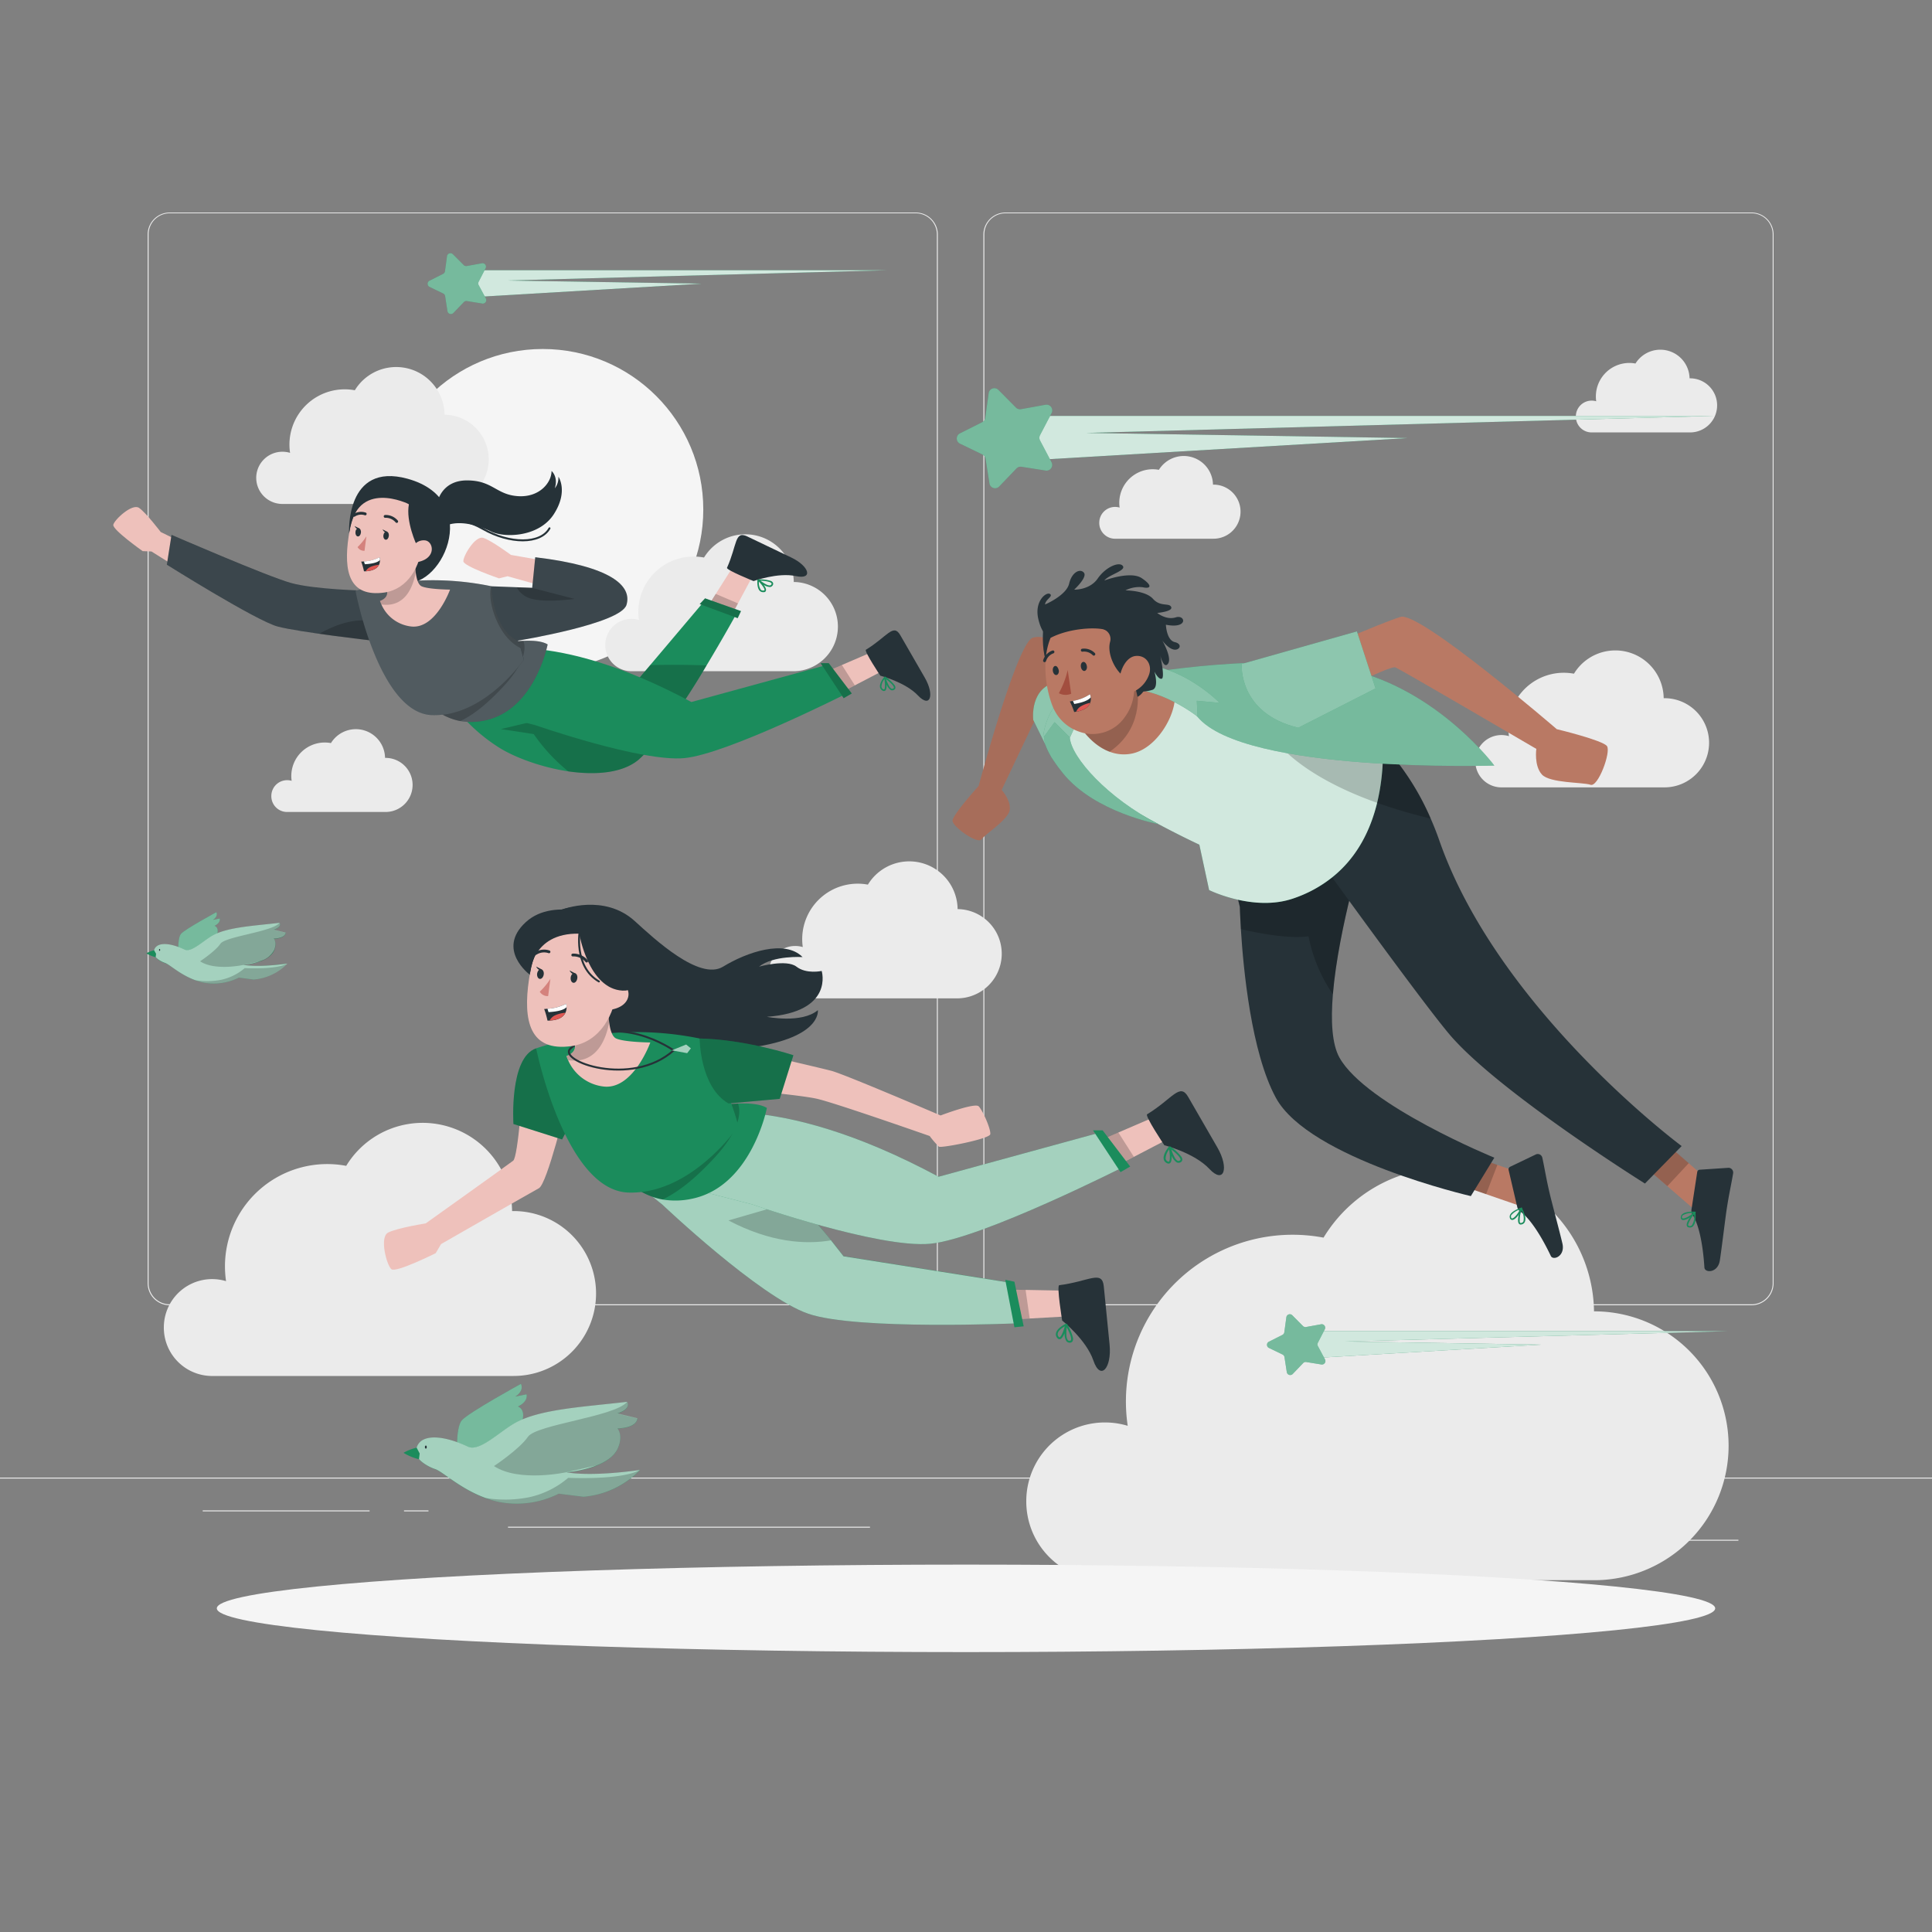 <svg xmlns="http://www.w3.org/2000/svg" viewBox="0 0 500 500"><rect x="0" y="0" width="500" height="500" fill="#808080" stroke="none"/><g id="freepik--background-complete--inject-2"><rect y="382.4" width="500" height="0.25" style="fill:#ebebeb"></rect><rect x="416.78" y="398.49" width="33.12" height="0.25" style="fill:#ebebeb"></rect><rect x="322.53" y="401.21" width="8.69" height="0.25" style="fill:#ebebeb"></rect><rect x="396.59" y="389.21" width="19.19" height="0.25" style="fill:#ebebeb"></rect><rect x="52.46" y="390.89" width="43.19" height="0.25" style="fill:#ebebeb"></rect><rect x="104.56" y="390.89" width="6.33" height="0.25" style="fill:#ebebeb"></rect><rect x="131.47" y="395.11" width="93.68" height="0.25" style="fill:#ebebeb"></rect><path d="M237,337.8H43.91a5.71,5.71,0,0,1-5.7-5.71V60.66A5.71,5.71,0,0,1,43.91,55H237a5.71,5.71,0,0,1,5.71,5.71V332.09A5.71,5.71,0,0,1,237,337.8ZM43.91,55.2a5.46,5.46,0,0,0-5.45,5.46V332.09a5.46,5.46,0,0,0,5.45,5.46H237a5.47,5.47,0,0,0,5.46-5.46V60.66A5.47,5.47,0,0,0,237,55.2Z" style="fill:#ebebeb"></path><path d="M453.31,337.8H260.21a5.72,5.72,0,0,1-5.71-5.71V60.66A5.72,5.72,0,0,1,260.21,55h193.1A5.71,5.71,0,0,1,459,60.66V332.09A5.71,5.71,0,0,1,453.31,337.8ZM260.21,55.2a5.47,5.47,0,0,0-5.46,5.46V332.09a5.47,5.47,0,0,0,5.46,5.46h193.1a5.47,5.47,0,0,0,5.46-5.46V60.66a5.47,5.47,0,0,0-5.46-5.46Z" style="fill:#ebebeb"></path><circle cx="140.46" cy="131.87" r="41.55" style="fill:#f5f5f5"></circle><path d="M66.31,123.68a6.77,6.77,0,0,1,6.76-6.77,6.62,6.62,0,0,1,2,.29A14.3,14.3,0,0,1,91.83,101a12.53,12.53,0,0,1,23.23,6.33h.21a11.55,11.55,0,0,1,0,23.09H72.88A6.77,6.77,0,0,1,66.31,123.68Z" style="fill:#ebebeb"></path><path d="M156.64,166.93a6.77,6.77,0,0,1,6.77-6.77,6.84,6.84,0,0,1,1.94.29,15.79,15.79,0,0,1-.15-2.08,14.31,14.31,0,0,1,17-14.08,12.53,12.53,0,0,1,23.23,6.33h.21a11.55,11.55,0,0,1,0,23.09H163.22A6.77,6.77,0,0,1,156.64,166.93Z" style="fill:#ebebeb"></path><path d="M42.4,343.56a12.5,12.5,0,0,1,16.1-12,27.12,27.12,0,0,1-.28-3.84,26.47,26.47,0,0,1,31.38-26,23.15,23.15,0,0,1,42.93,11.7h.39a21.34,21.34,0,0,1,0,42.68H54.54l0,0A12.51,12.51,0,0,1,42.4,343.56Z" style="fill:#ebebeb"></path><path d="M265.6,388.48A20.36,20.36,0,0,1,291.85,369a43.14,43.14,0,0,1,50.68-48.7,37.74,37.74,0,0,1,70,19.08c.21,0,.42,0,.63,0a34.79,34.79,0,0,1,0,69.57H285.39l0,0A20.38,20.38,0,0,1,265.6,388.48Z" style="fill:#ebebeb"></path><path d="M381.81,197a6.77,6.77,0,0,1,6.77-6.77,6.6,6.6,0,0,1,1.94.29,14.34,14.34,0,0,1,14.18-16.41,15.34,15.34,0,0,1,2.64.24,12.52,12.52,0,0,1,23.22,6.34h.21a11.54,11.54,0,1,1,0,23.08H388.39A6.76,6.76,0,0,1,381.81,197Z" style="fill:#ebebeb"></path><path d="M199,251.59a6.77,6.77,0,0,1,6.76-6.77,7,7,0,0,1,2,.28,14.11,14.11,0,0,1-.15-2.07,14.36,14.36,0,0,1,17-14.09,12.52,12.52,0,0,1,23.22,6.34l.21,0a11.55,11.55,0,0,1,0,23.09H205.57A6.76,6.76,0,0,1,199,251.59Z" style="fill:#ebebeb"></path><path d="M70.22,206a4.09,4.09,0,0,1,5.26-3.92,8.67,8.67,0,0,1,8.57-9.92,8.43,8.43,0,0,1,1.6.15,7.56,7.56,0,0,1,14,3.83h.13a7,7,0,0,1,0,14H74.19A4.08,4.08,0,0,1,70.22,206Z" style="fill:#ebebeb"></path><path d="M284.49,135.28a4.09,4.09,0,0,1,4.09-4.09,4.16,4.16,0,0,1,1.18.17,8.67,8.67,0,0,1,8.57-9.92,9.22,9.22,0,0,1,1.59.15,7.57,7.57,0,0,1,14,3.83h.13a7,7,0,1,1,0,14H288.47A4.08,4.08,0,0,1,284.49,135.28Z" style="fill:#ebebeb"></path><path d="M407.83,107.77a4.09,4.09,0,0,1,4.09-4.09,4.21,4.21,0,0,1,1.18.17,8.67,8.67,0,0,1,8.57-9.92,8.4,8.4,0,0,1,1.59.15,7.57,7.57,0,0,1,14,3.83h.13a7,7,0,0,1,0,14H411.81A4.08,4.08,0,0,1,407.83,107.77Z" style="fill:#ebebeb"></path></g><g id="freepik--Shadow--inject-2"><ellipse id="freepik--path--inject-2" cx="250" cy="416.24" rx="193.89" ry="11.32" style="fill:#f5f5f5"></ellipse></g><g id="freepik--Stars--inject-2"><polygon points="263.23 107.64 443.65 107.64 281.03 112.04 364.29 113.37 267.1 119.09 263.23 107.64" style="fill:#1B8C5C"></polygon><polygon points="263.23 107.64 443.65 107.64 281.03 112.04 364.29 113.37 267.1 119.09 263.23 107.64" style="fill:#fff;opacity:0.8"></polygon><path d="M270.74,121.8l-6.38-1a1.47,1.47,0,0,0-1.3.44l-4.47,4.66a1.47,1.47,0,0,1-2.52-.8l-1-6.38a1.48,1.48,0,0,0-.82-1.1l-5.82-2.81a1.48,1.48,0,0,1,0-2.65l5.77-2.9a1.47,1.47,0,0,0,.79-1.12l.88-6.4a1.48,1.48,0,0,1,2.51-.84l4.54,4.58a1.5,1.5,0,0,0,1.31.42l6.36-1.15a1.48,1.48,0,0,1,1.57,2.13l-3,5.74a1.47,1.47,0,0,0,0,1.37l3,5.69A1.48,1.48,0,0,1,270.74,121.8Z" style="fill:#1B8C5C"></path><path d="M270.74,121.8l-6.38-1a1.47,1.47,0,0,0-1.3.44l-4.47,4.66a1.47,1.47,0,0,1-2.52-.8l-1-6.38a1.48,1.48,0,0,0-.82-1.1l-5.82-2.81a1.48,1.48,0,0,1,0-2.65l5.77-2.9a1.47,1.47,0,0,0,.79-1.12l.88-6.4a1.48,1.48,0,0,1,2.51-.84l4.54,4.58a1.5,1.5,0,0,0,1.31.42l6.36-1.15a1.48,1.48,0,0,1,1.57,2.13l-3,5.74a1.47,1.47,0,0,0,0,1.37l3,5.69A1.48,1.48,0,0,1,270.74,121.8Z" style="fill:#fff;opacity:0.4"></path><polygon points="337.37 344.51 447.06 344.51 348.2 347.18 398.81 347.99 339.73 351.47 337.37 344.51" style="fill:#1B8C5C"></polygon><polygon points="337.37 344.51 447.06 344.51 348.2 347.18 398.81 347.99 339.73 351.47 337.37 344.51" style="fill:#fff;opacity:0.8"></polygon><path d="M341.94,353.12l-3.88-.63a.9.9,0,0,0-.79.26l-2.71,2.83a.9.9,0,0,1-1.54-.48l-.6-3.88a.9.9,0,0,0-.49-.67l-3.54-1.71a.9.9,0,0,1,0-1.61l3.5-1.76a.91.91,0,0,0,.49-.68l.53-3.89a.9.9,0,0,1,1.53-.51l2.76,2.78a.92.92,0,0,0,.8.26l3.86-.7a.9.9,0,0,1,1,1.29l-1.8,3.49a.89.89,0,0,0,0,.84l1.85,3.46A.9.9,0,0,1,341.94,353.12Z" style="fill:#1B8C5C"></path><path d="M341.94,353.12l-3.88-.63a.9.9,0,0,0-.79.26l-2.71,2.83a.9.9,0,0,1-1.54-.48l-.6-3.88a.9.9,0,0,0-.49-.67l-3.54-1.71a.9.9,0,0,1,0-1.61l3.5-1.76a.91.91,0,0,0,.49-.68l.53-3.89a.9.9,0,0,1,1.53-.51l2.76,2.78a.92.92,0,0,0,.8.26l3.86-.7a.9.9,0,0,1,1,1.29l-1.8,3.49a.89.89,0,0,0,0,.84l1.85,3.46A.9.9,0,0,1,341.94,353.12Z" style="fill:#fff;opacity:0.4"></path><polygon points="120.15 69.93 229.84 69.93 130.97 72.6 181.59 73.41 122.51 76.89 120.15 69.93" style="fill:#1B8C5C"></polygon><polygon points="120.15 69.93 229.84 69.93 130.97 72.6 181.59 73.41 122.51 76.89 120.15 69.93" style="fill:#fff;opacity:0.8"></polygon><path d="M124.72,78.54l-3.88-.63a.89.89,0,0,0-.79.26L117.33,81a.9.9,0,0,1-1.53-.49l-.6-3.88a.9.9,0,0,0-.49-.67l-3.54-1.71a.9.9,0,0,1,0-1.61l3.5-1.76a.91.91,0,0,0,.49-.68l.53-3.89a.89.89,0,0,1,1.52-.51L120,68.59a.9.9,0,0,0,.79.26l3.87-.7a.89.89,0,0,1,1,1.29l-1.79,3.49a.89.89,0,0,0,0,.84l1.86,3.46A.9.9,0,0,1,124.72,78.54Z" style="fill:#1B8C5C"></path><path d="M124.72,78.54l-3.88-.63a.89.89,0,0,0-.79.26L117.33,81a.9.9,0,0,1-1.53-.49l-.6-3.88a.9.9,0,0,0-.49-.67l-3.54-1.71a.9.9,0,0,1,0-1.61l3.5-1.76a.91.91,0,0,0,.49-.68l.53-3.89a.89.89,0,0,1,1.52-.51L120,68.59a.9.9,0,0,0,.79.26l3.87-.7a.89.89,0,0,1,1,1.29l-1.79,3.49a.89.89,0,0,0,0,.84l1.86,3.46A.9.9,0,0,1,124.72,78.54Z" style="fill:#fff;opacity:0.4"></path></g><g id="freepik--Birds--inject-2"><path d="M118.34,378.19s-.59-8.6,1.19-10.62,15.29-9.43,15.29-9.43,1,1.72-1.48,3.3l2.93-.59s.6,1.78-2.24,3.16c0,0,2.51.66.73,4.88S118.34,378.19,118.34,378.19Z" style="fill:#1B8C5C"></path><path d="M118.34,378.19s-.59-8.6,1.19-10.62,15.29-9.43,15.29-9.43,1,1.72-1.48,3.3l2.93-.59s.6,1.78-2.24,3.16c0,0,2.51.66.73,4.88S118.34,378.19,118.34,378.19Z" style="fill:#fff;opacity:0.4;isolation:isolate"></path><path d="M107.65,376c0-4.94,6.21-5,13.46-1.56,3,1.41,8.12-3.88,12.23-6.17,6.43-3.57,17.57-4.12,28.91-5.44,0,0,1.37,1.74-2.48,3l5.15,1.24s.28,2.38-5.15,2.64c0,0,1.5,1.55.25,4.81-2.19,5.74-13.39,6.53-13.39,6.53s5.44,1.29,19-.59A22.92,22.92,0,0,1,151,387.35l-6.4-.79A24.28,24.28,0,0,1,129,388.67c-8.44-1.85-14-7.65-16.35-8.44S107.65,377.57,107.65,376Z" style="fill:#1B8C5C"></path><path d="M165.62,380.43A22.92,22.92,0,0,1,151,387.35l-6.4-.79A24.28,24.28,0,0,1,129,388.67a26.11,26.11,0,0,1-3.35-1c-6.57-2.39-11-6.78-13-7.46-2.37-.79-5-2.66-5-4.24,0-4.94,6.21-5,13.46-1.56,3,1.41,8.12-3.88,12.23-6.17,6.43-3.57,17.57-4.12,28.91-5.44,0,0,1.37,1.74-2.48,3l5.15,1.24s.28,2.38-5.15,2.64c0,0,1.5,1.55.25,4.81-.88,2.3-3.2,3.8-5.67,4.77a29.07,29.07,0,0,1-7.72,1.76S152.07,382.31,165.62,380.43Z" style="fill:#fff;opacity:0.6;isolation:isolate"></path><path d="M107.83,374.66a12.16,12.16,0,0,0-3.4,1.33,13.81,13.81,0,0,0,4,1.66l.18-1.49Z" style="fill:#1B8C5C"></path><path d="M110.45,374.51c0,.22-.11.4-.24.4s-.25-.18-.25-.4.11-.41.25-.41S110.45,374.28,110.45,374.51Z" style="fill:#263238"></path><path d="M159.77,369.68s1.5,1.55.25,4.81c-.88,2.3-3.2,3.8-5.67,4.77L146.63,381s-12.27,2.71-18.79-1.58c0,0,6.65-4.42,8.79-7.58s22.46-5.21,25.62-9c0,0,1.37,1.74-2.48,3l5.15,1.24S165.2,369.42,159.77,369.68Z" style="opacity:0.2;isolation:isolate"></path><path d="M165.62,380.43A22.92,22.92,0,0,1,151,387.35l-6.4-.79A24.28,24.28,0,0,1,129,388.67a26.11,26.11,0,0,1-3.35-1,31.46,31.46,0,0,0,11.4-.21,23.11,23.11,0,0,0,10-5S160.75,383.13,165.62,380.43Z" style="opacity:0.2;isolation:isolate"></path><path d="M46.15,248s-.35-5.13.71-6.34S56,236.07,56,236.07s.59,1-.88,2l1.75-.36s.35,1.06-1.34,1.89c0,0,1.49.39.43,2.91S46.15,248,46.15,248Z" style="fill:#1B8C5C"></path><path d="M46.15,248s-.35-5.13.71-6.34S56,236.07,56,236.07s.59,1-.88,2l1.75-.36s.35,1.06-1.34,1.89c0,0,1.49.39.43,2.91S46.15,248,46.15,248Z" style="fill:#fff;opacity:0.4;isolation:isolate"></path><path d="M39.77,246.72c0-2.95,3.71-3,8-.93,1.78.84,4.84-2.32,7.3-3.68,3.83-2.13,10.48-2.46,17.25-3.25,0,0,.81,1-1.48,1.78l3.07.74s.17,1.42-3.07,1.57c0,0,.89.93.15,2.88-1.31,3.42-8,3.89-8,3.89s3.24.77,11.33-.35a13.66,13.66,0,0,1-8.74,4.13L61.82,253a14.53,14.53,0,0,1-9.29,1.26c-5-1.11-8.34-4.57-9.76-5S39.78,247.66,39.77,246.72Z" style="fill:#1B8C5C"></path><path d="M74.37,249.37a13.66,13.66,0,0,1-8.74,4.13L61.81,253a14.51,14.51,0,0,1-9.28,1.26,16.68,16.68,0,0,1-2-.59c-3.92-1.43-6.54-4-7.76-4.45-1.41-.47-3-1.59-3-2.53,0-2.95,3.71-3,8-.93,1.78.84,4.84-2.32,7.3-3.68,3.83-2.13,10.48-2.46,17.25-3.25,0,0,.82,1-1.48,1.78l3.07.74s.17,1.42-3.07,1.57c0,0,.89.93.15,2.87a5.57,5.57,0,0,1-3.39,2.85,17.45,17.45,0,0,1-4.6,1.05S66.28,250.49,74.37,249.37Z" style="fill:#fff;opacity:0.6;isolation:isolate"></path><path d="M39.88,245.93a7.17,7.17,0,0,0-2,.79,8.28,8.28,0,0,0,2.41,1l.1-.89Z" style="fill:#1B8C5C"></path><path d="M41.45,245.83c0,.14-.07.25-.15.25s-.15-.11-.15-.25.07-.24.15-.24S41.45,245.7,41.45,245.83Z" style="fill:#263238"></path><path d="M70.88,243s.89.93.15,2.87a5.57,5.57,0,0,1-3.39,2.85L63,249.72s-7.33,1.62-11.22-.94c0,0,4-2.64,5.25-4.53s13.4-3.1,15.29-5.39c0,0,.82,1-1.48,1.78l3.07.74S74.12,242.8,70.88,243Z" style="opacity:0.2;isolation:isolate"></path><path d="M74.37,249.37a13.66,13.66,0,0,1-8.74,4.13L61.81,253a14.51,14.51,0,0,1-9.28,1.26,16.68,16.68,0,0,1-2-.59,18.87,18.87,0,0,0,6.8-.12,13.83,13.83,0,0,0,6-3S71.46,251,74.37,249.37Z" style="opacity:0.2;isolation:isolate"></path></g><g id="freepik--character-1--inject-2"><path d="M52,142.8l-10.41-5.12s-3.79-5-5.6-6.24-6.41,3.1-6.67,4.37,7.6,6.82,7.6,6.82l2.28.09L51,150.13Z" style="fill:#eec1bb"></path><path d="M94.82,152.87s-13.34-.27-19.54-2-30.89-12.45-30.89-12.45l-1.21,7.73s23.14,14.53,28.68,16,24.5,3.63,24.5,3.63Z" style="fill:#263238"></path><path d="M96.36,165.8s-7-.8-13.78-1.76c-4.33-.62-8.55-1.3-10.72-1.87-5.54-1.46-28.68-16-28.68-16l1.21-7.73s24.7,10.75,30.89,12.45,19.54,2,19.54,2l.92,7.76Z" style="fill:#fff;opacity:0.1;isolation:isolate"></path><path d="M96.36,165.8s-7-.8-13.78-1.76c3-1.72,8-4,13.16-3.41Z" style="opacity:0.2;isolation:isolate"></path><polygon points="194.51 149.58 189.4 147.13 185.16 153.84 181.27 160 186.86 163.89 190.91 156.31 194.51 149.58" style="fill:#eec1bb"></polygon><path d="M188.15,146.94c-.26.57,6.87,3.44,6.87,3.44s6.33-2.29,10.93-1.29,3.48-2.58-1.14-4.79l-11.43-5.47C190.1,137.26,190.81,141,188.15,146.94Z" style="fill:#263238"></path><path d="M199.51,150.35a1.06,1.06,0,0,1,.53.46.72.72,0,0,1-.18.81.83.83,0,0,1-.6.3,3.17,3.17,0,0,1-1.63-.58c.42.57.74,1.17.58,1.55s-.34.36-.73.36a1.2,1.2,0,0,1-.91-.4c-.74-.84-.56-2.72-.55-2.82a.11.11,0,0,1,0-.07h0l0,0h0l0,0h0l.07,0A9.7,9.7,0,0,1,199.51,150.35Zm-1.17.92a1.92,1.92,0,0,0,.89.24.44.44,0,0,0,.32-.15c.19-.23.14-.35.12-.38-.19-.43-1.64-.65-2.87-.71A8.67,8.67,0,0,0,198.34,151.27Zm-1.21,1.5a.78.78,0,0,0,.35.07c.12,0,.32,0,.36-.11.13-.32-.6-1.33-1.44-2.21a3.4,3.4,0,0,0,.47,2.06A1,1,0,0,0,197.13,152.77Z" style="fill:#1B8C5C"></path><polygon points="190.99 156.16 185.22 153.7 181.31 159.93 186.88 163.86 190.99 156.16" style="opacity:0.2;isolation:isolate"></polygon><path d="M190.58,158.86s-3.3,6-7.72,13.35a205.27,205.27,0,0,1-12.36,18.62l-.25.32a37.68,37.68,0,0,1-5,5.48c-4.22,3.51-11.21,4-18.18,3-7.2-1.08-14.37-3.79-18.43-6.49a44.64,44.64,0,0,1-9-7.73l5.05-13.75S137.24,175,158,183.41l.53.22,9.74-11.5L182,155.89Z" style="fill:#1B8C5C"></path><polygon points="181.08 156.34 190.91 159.98 191.77 158.15 182.47 154.85 181.08 156.34" style="fill:#1B8C5C"></polygon><path d="M170.25,191.15a37.68,37.68,0,0,1-5,5.48c-4.22,3.51-11.21,4-18.18,3a45.94,45.94,0,0,1-8.94-9.65l-8.5-1.29,8.37-2Z" style="opacity:0.2;isolation:isolate"></path><polygon points="181.08 156.34 190.91 159.98 191.77 158.15 182.47 154.85 181.08 156.34" style="opacity:0.2;isolation:isolate"></polygon><path d="M182.86,172.21a205.27,205.27,0,0,1-12.36,18.62l-13.28-5.9.78-1.52.53.22,9.74-11.5C171.88,172.05,177.24,172,182.86,172.21Z" style="opacity:0.2;isolation:isolate"></path><polygon points="227.85 173.92 225.03 169.02 217.73 172.16 211.04 175.04 213.46 181.41 221.08 177.45 227.85 173.92" style="fill:#eec1bb"></polygon><path d="M224.1,168.15c-.53.32,3.73,6.72,3.73,6.72s6.51,1.69,9.74,5.12,4.33-.16,1.77-4.6-4.52-7.82-6.34-11S229.63,164.78,224.1,168.15Z" style="fill:#263238"></path><path d="M231.55,177.38a1.11,1.11,0,0,1,.18.68.75.75,0,0,1-.62.57.83.83,0,0,1-.65-.09,3.18,3.18,0,0,1-1-1.4c0,.71-.05,1.38-.39,1.61a.71.71,0,0,1-.81-.12,1.19,1.19,0,0,1-.52-.84c-.14-1.12,1.07-2.56,1.14-2.64s0,0,.06-.05h0l.06,0H229a.13.13,0,0,1,.08,0A9.87,9.87,0,0,1,231.55,177.38Zm-1.49.11a2,2,0,0,0,.6.7.42.42,0,0,0,.34.05c.3-.08.32-.2.33-.24.07-.46-1-1.47-2-2.21A9.89,9.89,0,0,0,230.06,177.49Zm-1.85.54a.8.8,0,0,0,.25.27c.1.06.27.17.36.11.29-.19.26-1.44.06-2.64a3.41,3.41,0,0,0-.77,2A.81.81,0,0,0,228.21,178Z" style="fill:#1B8C5C"></path><polygon points="221.23 177.36 217.87 172.08 211.11 175 213.49 181.39 221.23 177.36" style="opacity:0.2;isolation:isolate"></polygon><path d="M124.65,168.8s17.85-6.66,54.28,12.88l35.06-9.6,5.38,7.28s-31.16,15.79-42.26,16.84-38.58-8.53-38.58-8.53L116.47,182Z" style="fill:#1B8C5C"></path><polygon points="212.38 171.63 214.48 171.63 220.44 179.47 218.34 180.69 212.38 171.63" style="fill:#1B8C5C"></polygon><polygon points="212.38 171.63 214.48 171.63 220.44 179.47 218.34 180.69 212.38 171.63" style="opacity:0.2;isolation:isolate"></polygon><path d="M141.73,166.78s-3.31,17.08-16.33,19.69a16.66,16.66,0,0,1-6.26.14,15.3,15.3,0,0,1-9.81-6.44,16,16,0,0,1-1.75-3l18.9-9.57,1.56-.8a50,50,0,0,1,7.42-.95C137.89,165.73,140.32,165.91,141.73,166.78Z" style="fill:#263238"></path><path d="M141.73,166.78s-3.31,17.08-16.33,19.69a16.66,16.66,0,0,1-6.26.14,15.3,15.3,0,0,1-9.81-6.44,16,16,0,0,1-1.75-3l18.9-9.57,1.56-.8a50,50,0,0,1,7.42-.95C137.89,165.73,140.32,165.91,141.73,166.78Z" style="fill:#fff;opacity:0.2;isolation:isolate"></path><path d="M130.14,177.81c-3.75,4-7.25,7-11,8.8a15.3,15.3,0,0,1-9.81-6.44,195.87,195.87,0,0,1,17.15-12.59l1.56-.8a50,50,0,0,1,7.42-.95C136.33,168.27,135.37,172.22,130.14,177.81Z" style="opacity:0.2;isolation:isolate"></path><path d="M92,152.9a74.59,74.59,0,0,1,35.19-1.17s6.4,10.63,8.39,19c0,0-10.07,14.79-23.8,14.35S92,152.9,92,152.9Z" style="fill:#263238"></path><path d="M135.55,170.75s-10.07,14.79-23.8,14.35S92,152.9,92,152.9a74.59,74.59,0,0,1,35.19-1.17,93.46,93.46,0,0,1,7.52,16C135,168.74,135.32,169.76,135.55,170.75Z" style="fill:#fff;opacity:0.2;isolation:isolate"></path><path d="M134.68,167.71c-6-2.94-8.69-12.58-7.52-16A93.46,93.46,0,0,1,134.68,167.71Z" style="opacity:0.2;isolation:isolate"></path><path d="M90.35,137.89s-1-18.4,15.1-14c20.27,5.58,8.24,29.9-1.73,26.67S90.35,137.89,90.35,137.89Z" style="fill:#263238"></path><path d="M116.47,152.59s-3.66,10.21-10,9.55a9.58,9.58,0,0,1-7.76-5.7,8,8,0,0,1-.37-.92s3.23-1,1.18-3.79l7.95-6.17a21.18,21.18,0,0,0,.12,2.55c.19,1.51.59,3.19,1.52,3.62C110.88,152.54,116.47,152.59,116.47,152.59Z" style="fill:#eec1bb"></path><path d="M107.58,148.11c-.64,3.63-2.64,9.18-8.88,8.33a8,8,0,0,1-.37-.92s3.23-1,1.18-3.79l7.95-6.17A21.18,21.18,0,0,0,107.58,148.11Z" style="opacity:0.2;isolation:isolate"></path><path d="M101,128.47c-7.11-.55-9.69,3.08-10.78,10.38-1.35,9.11.18,15.77,9.23,14.5C111.7,151.62,112.79,129.37,101,128.47Z" style="fill:#eec1bb"></path><path d="M94.82,138.8a15.35,15.35,0,0,1-2.29,2.79,1.94,1.94,0,0,0,1.81.95Z" style="fill:#d4827d"></path><path d="M99.22,138.55c-.06.59.21,1.09.6,1.13s.75-.4.81-1-.21-1.08-.6-1.12S99.28,138,99.22,138.55Z" style="fill:#263238"></path><path d="M100.19,137.61,99,137S99.5,138.12,100.19,137.61Z" style="fill:#263238"></path><path d="M92,137.7c-.06.59.21,1.09.6,1.13s.75-.4.81-1-.21-1.09-.6-1.13S92,137.12,92,137.7Z" style="fill:#263238"></path><path d="M93,136.76l-1.22-.62S92.26,137.27,93,136.76Z" style="fill:#263238"></path><path d="M99.67,133.64a3.72,3.72,0,0,1,3,1.32" style="fill:none;stroke:#263238;stroke-linecap:round;stroke-linejoin:round;stroke-width:0.725px"></path><path d="M94.52,133a3.33,3.33,0,0,0-2.88.37" style="fill:none;stroke:#263238;stroke-linecap:round;stroke-linejoin:round;stroke-width:0.725px"></path><path d="M107.83,141.05s-2.88-6.1-2-10.57c0,0-13.66-6.84-15.45,7.41,0,0-.4-12.81,11.85-12.15s12.26,18.5,5.54,23.35C107.74,149.09,109.61,144.87,107.83,141.05Z" style="fill:#263238"></path><path d="M106.55,142.47a3.14,3.14,0,0,1,3.58-2.6c2.19.41,2.89,5-2.68,5.69C106.65,145.65,106.27,144.85,106.55,142.47Z" style="fill:#eec1bb"></path><path d="M93.48,145.34a18.65,18.65,0,0,1,.72,2.51l.46,0c2.08-.12,3-.86,3.41-1.65a2.7,2.7,0,0,0,.26-1.25,2.5,2.5,0,0,0-.1-.72,10,10,0,0,1-4,1.08Z" style="fill:#263238"></path><path d="M94.19,145.29l.23.73c2-.11,3.33-.46,3.91-1.09a2.5,2.5,0,0,0-.1-.72A10,10,0,0,1,94.19,145.29Z" style="fill:#fff"></path><path d="M94.66,147.83c2.08-.12,3-.86,3.41-1.65a6.8,6.8,0,0,0-2.29.59A2.52,2.52,0,0,0,94.66,147.83Z" style="fill:#de5753"></path><path d="M113.2,130s1-5.67,7.65-5.67,7.51,3.66,13.12,4.07,8.77-3.48,8.77-6.51c0,0,1.78,1.45.85,4.48a4.47,4.47,0,0,0,.93-3s2.63,3.77-1.19,9.7-12.65,6.18-16.17,4.51c-9-4.24-12.71-1-12.71-1Z" style="fill:#263238"></path><path d="M115,135.62s3.1-2.66,10,1.27,14.9,4,17.21-.17" style="fill:none;stroke:#263238;stroke-linecap:round;stroke-linejoin:round;stroke-width:0.5px"></path><path d="M143.65,145.61l-11.42-2s-5-3.7-7.13-4.4-5.29,4.77-5.18,6.06,9.22,4.41,9.22,4.41l2.21-.55,13.47,3.77Z" style="fill:#eec1bb"></path><path d="M138.52,144.21l-.79,7.92-10.57-.4S127.52,163,134,165.8c0,0,26.66-4.32,28.14-9.27S158.1,146.54,138.52,144.21Z" style="fill:#263238"></path><path d="M162.15,156.53c-1.48,4.95-28.14,9.27-28.14,9.27-6.49-2.78-6.85-14.07-6.85-14.07l6.55.25,4,.15.79-7.92C158.1,146.54,163.64,151.57,162.15,156.53Z" style="fill:#fff;opacity:0.1;isolation:isolate"></path><path d="M148.72,155s-7.24,1-11,0a6,6,0,0,1-4-3l4,.15Z" style="opacity:0.2;isolation:isolate"></path></g><g id="freepik--character-2--inject-2"><polygon points="275.38 340.73 274.71 334 265.23 333.82 256.53 333.68 256.03 341.8 266.27 341.24 275.38 340.73" style="fill:#eec1bb"></polygon><path d="M274.14,332.6c-.74.09.75,9.15.75,9.15s6.26,5,8.08,10.36,4.79,1.95,4.19-4.14-1.07-10.73-1.5-15.06S281.81,331.65,274.14,332.6Z" style="fill:#263238"></path><path d="M277.7,346.31a1.33,1.33,0,0,1-.14.83.89.89,0,0,1-.95.32,1,1,0,0,1-.67-.43,3.77,3.77,0,0,1-.42-2c-.33.78-.74,1.48-1.22,1.55-.31.05-.59-.13-.83-.52a1.4,1.4,0,0,1-.14-1.18c.39-1.28,2.42-2.25,2.52-2.3a.19.19,0,0,1,.1,0H276l.07,0h0l.07.07A11.76,11.76,0,0,1,277.7,346.31ZM276,345.7a2.25,2.25,0,0,0,.31,1.05.49.49,0,0,0,.34.23c.37.06.45-.07.48-.11.31-.46-.36-2.08-1.06-3.37A10.64,10.64,0,0,0,276,345.7Zm-2.28-.32a.91.91,0,0,0,.14.41c.07.12.21.32.34.3.4-.07,1-1.44,1.36-2.84-.6.34-1.58,1-1.8,1.75A.84.84,0,0,0,273.75,345.38Z" style="fill:#1B8C5C"></path><polygon points="266.48 341.21 265.42 333.81 256.63 333.67 256.07 341.79 266.48 341.21" style="opacity:0.2;isolation:isolate"></polygon><path d="M165.57,284.38s22.7,1.52,52.74,40.72l42.89,6.8,2.27,10.57s-41.69,1.85-54.28-2.47-37.8-28.27-37.8-28.27l-21.22-17Z" style="fill:#1B8C5C"></path><path d="M263.47,342.47s-41.69,1.85-54.28-2.47-37.8-28.27-37.8-28.27l-21.22-17,15.4-10.32s17.57,1.18,42.25,28.16c2.35,2.57,4.77,5.36,7.24,8.42q1.6,2,3.25,4.14l42.89,6.8Z" style="fill:#fff;opacity:0.6;isolation:isolate"></path><path d="M215.06,321c-6.6,1.12-15.62.58-26.54-5.15l14.2-4.12,5.1.85C210.17,315.11,212.59,317.9,215.06,321Z" style="opacity:0.2;isolation:isolate"></path><polygon points="260.16 331.21 262.53 343.5 264.93 343.25 262.53 331.7 260.16 331.21" style="fill:#1B8C5C"></polygon><polygon points="301.36 295.27 297.97 289.41 289.26 293.16 281.27 296.61 284.16 304.22 293.26 299.49 301.36 295.27" style="fill:#eec1bb"></polygon><path d="M296.87,288.38c-.63.38,4.45,8,4.45,8s7.79,2,11.64,6.11,5.17-.2,2.11-5.5-5.4-9.34-7.57-13.11S303.48,284.35,296.87,288.38Z" style="fill:#263238"></path><path d="M305.76,299.41a1.26,1.26,0,0,1,.22.81.9.9,0,0,1-.74.68,1,1,0,0,1-.78-.12,3.79,3.79,0,0,1-1.22-1.66c0,.84-.06,1.65-.47,1.91-.26.18-.59.13-1-.13a1.46,1.46,0,0,1-.62-1c-.17-1.33,1.28-3.06,1.36-3.15l.08-.06h0l.07,0h.08l.09,0A11.42,11.42,0,0,1,305.76,299.41Zm-1.77.12a2.36,2.36,0,0,0,.71.84.51.51,0,0,0,.41.06c.36-.1.38-.24.39-.29.09-.55-1.18-1.75-2.35-2.64A10.63,10.63,0,0,0,304,299.53Zm-2.21.65a.91.91,0,0,0,.3.32c.11.08.32.2.43.13.34-.23.3-1.72.07-3.15a4,4,0,0,0-.92,2.34A1,1,0,0,0,301.78,300.18Z" style="fill:#1B8C5C"></path><polygon points="293.44 299.38 289.42 293.07 281.35 296.56 284.2 304.19 293.44 299.38" style="opacity:0.2;isolation:isolate"></polygon><path d="M135.31,281.24s-1.23,18.16-2.49,19.14-22.63,16.22-22.63,16.22-7.38,1.19-9.73,2.38-.36,8.5.83,9.49,11.47-4.15,11.47-4.15l1.38-2.35s23.17-13.28,25.33-14.46,7.16-21.91,7.16-21.91Z" style="fill:#eec1bb"></path><path d="M138.75,271.31c-7,2.37-5.87,19.58-5.87,19.58l12.59,4,2.76-5.34Z" style="fill:#1B8C5C"></path><path d="M138.75,271.31c-7,2.37-5.87,19.58-5.87,19.58l12.59,4,2.76-5.34Z" style="opacity:0.2;isolation:isolate"></path><path d="M178.07,289.16s21.33-8,64.84,15.38l41.89-11.47,6.42,8.7S254,320.63,240.74,321.88s-46.09-10.19-46.09-10.19l-26.35-6.78Z" style="fill:#1B8C5C"></path><path d="M178.07,289.16s21.33-8,64.84,15.38l41.89-11.47,6.42,8.7S254,320.63,240.74,321.88s-46.09-10.19-46.09-10.19l-26.35-6.78Z" style="fill:#fff;opacity:0.6;isolation:isolate"></path><polygon points="282.87 292.54 285.37 292.54 292.49 301.9 289.99 303.35 282.87 292.54" style="fill:#1B8C5C"></polygon><path d="M145.47,235.38s10.87-4.23,18.81,3c5,4.54,16.72,15.54,22.85,11.79s16-7.14,20.57-2.48c0,0-7.51-.5-11.27,2.48,0,0,7.12-2,9.69,0s6.53,1.11,6.53,1.11,3.3,10.6-14.18,11.87c0,0,9,1.81,13.19-1.72,0,0,1.19,7.55-19.19,9.91s-38.13-1.11-42.3-7.18S145.47,235.38,145.47,235.38Z" style="fill:#263238"></path><path d="M198.47,286.74s-3.95,20.4-19.51,23.52a20,20,0,0,1-7.47.17,18.32,18.32,0,0,1-11.72-7.69,18.88,18.88,0,0,1-2.09-3.61l22.58-11.44,1.86-.95A59.41,59.41,0,0,1,191,285.6C193.88,285.48,196.79,285.7,198.47,286.74Z" style="fill:#1B8C5C"></path><path d="M184.63,299.92c-4.48,4.8-8.66,8.33-13.14,10.51a18.32,18.32,0,0,1-11.72-7.69,232,232,0,0,1,20.49-15.05l1.86-.95A59.41,59.41,0,0,1,191,285.6C192,288.52,190.87,293.24,184.63,299.92Z" style="opacity:0.2;isolation:isolate"></path><path d="M138.75,271.31a82,82,0,0,1,42.32-2.55s7.64,12.7,10,22.72c0,0-12,17.67-28.43,17.15S138.75,271.31,138.75,271.31Z" style="fill:#1B8C5C"></path><path d="M174.34,271.84s-15.07-10.67-26.66-.53" style="fill:none;stroke:#263238;stroke-linecap:round;stroke-linejoin:round;stroke-width:0.5px"></path><path d="M137.1,252.24s-1.25-22,18-16.68c24.2,6.66,9.84,35.71-2.07,31.86S137.1,252.24,137.1,252.24Z" style="fill:#263238"></path><path d="M168.3,269.79s-4.38,12.2-12,11.41a11.45,11.45,0,0,1-9.27-6.81,9.4,9.4,0,0,1-.44-1.1s3.86-1.15,1.41-4.53l9.49-7.37a26,26,0,0,0,.15,3.05c.22,1.8.7,3.81,1.82,4.32C161.62,269.73,168.3,269.79,168.3,269.79Z" style="fill:#eec1bb"></path><path d="M157.68,264.44c-.77,4.33-3.16,11-10.61,9.95a9.4,9.4,0,0,1-.44-1.1s3.86-1.15,1.41-4.53l9.49-7.37A26,26,0,0,0,157.68,264.44Z" style="opacity:0.2;isolation:isolate"></path><path d="M149.79,241c-8.5-.65-11.59,3.69-12.88,12.4-1.62,10.89.21,18.85,11,17.33C162.6,268.63,163.9,242.05,149.79,241Z" style="fill:#eec1bb"></path><path d="M142.44,253.32a17.82,17.82,0,0,1-2.75,3.33,2.36,2.36,0,0,0,2.17,1.14Z" style="fill:#d4827d"></path><path d="M147.69,253c-.07.7.25,1.3.72,1.35s.9-.48,1-1.18-.25-1.3-.72-1.35S147.76,252.32,147.69,253Z" style="fill:#263238"></path><path d="M148.85,251.9l-1.45-.75S148,252.5,148.85,251.9Z" style="fill:#263238"></path><path d="M139,252c-.07.69.25,1.3.72,1.34s.9-.48,1-1.17-.25-1.3-.72-1.35S139.11,251.31,139,252Z" style="fill:#263238"></path><path d="M140.2,250.88l-1.45-.74S139.37,251.49,140.2,250.88Z" style="fill:#263238"></path><path d="M148.23,247.16a4.43,4.43,0,0,1,3.59,1.57" style="fill:none;stroke:#263238;stroke-linecap:round;stroke-linejoin:round;stroke-width:0.725px"></path><path d="M142.08,246.33a4,4,0,0,0-3.44.43" style="fill:none;stroke:#263238;stroke-linecap:round;stroke-linejoin:round;stroke-width:0.725px"></path><path d="M158,256s-3.44-7.29-2.43-12.63c0,0-16.31-8.18-18.45,8.86,0,0-.49-15.31,14.15-14.53s14.65,22.11,6.61,27.9C157.86,265.61,160.1,260.56,158,256Z" style="fill:#263238"></path><path d="M156.45,257.7a3.73,3.73,0,0,1,4.28-3.1c2.61.49,3.45,6-3.2,6.79C156.57,261.5,156.11,260.54,156.45,257.7Z" style="fill:#eec1bb"></path><path d="M140.83,261.13a20.65,20.65,0,0,1,.86,3l.56,0c2.49-.14,3.59-1,4.07-2a3.27,3.27,0,0,0,.31-1.49,3,3,0,0,0-.12-.86,11.76,11.76,0,0,1-4.83,1.28C141.16,261.12,140.83,261.13,140.83,261.13Z" style="fill:#263238"></path><path d="M141.68,261.06l.28.88c2.34-.14,4-.55,4.67-1.3a3,3,0,0,0-.12-.86A11.76,11.76,0,0,1,141.68,261.06Z" style="fill:#fff"></path><path d="M142.25,264.1c2.49-.14,3.59-1,4.07-2a8.09,8.09,0,0,0-2.74.7A3,3,0,0,0,142.25,264.1Z" style="fill:#de5753"></path><path d="M149.91,241.63s2.35,14.24,11.17,14.74-3.41-18.25-3.41-18.25-13.95-6.53-21.63.56,1.06,13.56,1.06,13.56S137.38,241.36,149.91,241.63Z" style="fill:#263238"></path><path d="M150.07,240.64S148.3,250.11,155,254" style="fill:none;stroke:#263238;stroke-linecap:round;stroke-linejoin:round;stroke-width:0.5px"></path><path d="M147.68,271.31c-3.69,3.24,15.72,10.28,26.66.53" style="fill:none;stroke:#263238;stroke-linecap:round;stroke-linejoin:round;stroke-width:0.5px"></path><polygon points="173.86 271.83 177.57 270.32 178.8 271.31 177.84 272.56 173.86 271.83" style="fill:#1B8C5C"></polygon><polygon points="173.86 271.83 177.57 270.32 178.8 271.31 177.84 272.56 173.86 271.83" style="fill:#fff;opacity:0.6;isolation:isolate"></polygon><path d="M192.5,271.81s19.18,4.4,22.67,5.32,28.25,11.55,28.25,11.55,8.85-3.36,9.86-2.37,3.22,6,3,7.23-12.68,3.63-13.29,3.22A23,23,0,0,1,240.6,294s-24.56-8.61-29.18-9.64-20.33-2.4-20.33-2.4Z" style="fill:#eec1bb"></path><path d="M181.07,268.76s0,12.48,7.45,16.81l13.27-1.19,3.54-11.29S193,269,181.07,268.76Z" style="fill:#1B8C5C"></path><path d="M181.07,268.76s0,12.48,7.45,16.81l13.27-1.19,3.54-11.29S193,269,181.07,268.76Z" style="opacity:0.2;isolation:isolate"></path></g><g id="freepik--character-3--inject-2"><g id="freepik--group--inject-2"><path d="M273.53,174.54v-4.87a4.83,4.83,0,0,0-6.26-4.62h0c-4.06,1.3-14,38.36-14,38.36s-6.76,7.47-6.75,9,6.49,6.18,7.5,4.79,7-5.13,7.3-7.63-2.09-5.14-2.09-5.14S270.59,180.45,273.53,174.54Z" style="fill:#b97964"></path><path d="M273.53,174.54v-4.87a4.83,4.83,0,0,0-6.26-4.62h0c-4.06,1.3-14,38.36-14,38.36s-6.76,7.47-6.75,9,6.49,6.18,7.5,4.79,7-5.13,7.3-7.63-2.09-5.14-2.09-5.14S270.59,180.45,273.53,174.54Z" style="opacity:0.1;isolation:isolate"></path><path d="M272.29,196.25l-4.89-9.93s-1.1-8.74,6.65-9.93l5.67,2Z" style="fill:#1B8C5C"></path><path d="M272.29,196.25l-4.89-9.93s-1.1-8.74,6.65-9.93l5.67,2Z" style="fill:#fff;opacity:0.5"></path><polygon points="396.11 304.45 393.19 312.02 375.43 305.88 378.35 298.31 396.11 304.45" style="fill:#b97964"></polygon><path d="M392.66,312.36l-2.24-9.59a.72.72,0,0,1,.38-.8l6.67-3.2a1.2,1.2,0,0,1,1.59.58,1.06,1.06,0,0,1,.09.25c.67,3.11,1,5.42,1.92,9.31.56,2.41,2.51,9.59,3.28,12.9s-2.4,4.51-3,3.23c-2.75-5.78-5.65-9.93-7.86-11.47A2,2,0,0,1,392.66,312.36Z" style="fill:#263238"></path><path d="M394.66,314.65a2.4,2.4,0,0,1-.05,1.61,1.15,1.15,0,0,1-.91.63.57.57,0,0,1-.6-.2c-.66-.77.31-3.69.43-4a.17.17,0,0,1,.16-.13.18.18,0,0,1,.19.1A10.37,10.37,0,0,1,394.66,314.65Zm-1.36,1.56a.43.43,0,0,0,.1.23c0,.05.1.09.25.07a.82.82,0,0,0,.62-.41,4,4,0,0,0-.52-2.85A7.84,7.84,0,0,0,393.3,316.21Z" style="fill:#1B8C5C"></path><path d="M393.9,312.7l0,.09c-.26.91-1.63,2.9-2.5,2.93a.62.62,0,0,1-.63-.49,1.06,1.06,0,0,1,.06-.85c.53-1.08,2.75-1.8,2.86-1.84a.19.19,0,0,1,.19,0A.14.14,0,0,1,393.9,312.7ZM391.07,315l0,.09c.06.24.2.23.26.23.53,0,1.61-1.33,2-2.29a4.61,4.61,0,0,0-2.26,1.51A.73.73,0,0,0,391.07,315Z" style="fill:#1B8C5C"></path><polygon points="378.36 298.31 375.44 305.88 384.6 309.04 387.52 301.47 378.36 298.31" style="opacity:0.2;isolation:isolate"></polygon><path d="M386.73,299.61l-6.08,9.94s-41.9-9.66-50.46-25.45c-6.37-11.74-8.42-33.31-9.05-43.61-.22-3.56-.27-5.77-.27-5.77L315.58,213l37.86,4.29s-7.06,22.67-8.49,40.06c-.56,6.86-.25,12.89,1.72,16.39C353.63,286.09,386.73,299.61,386.73,299.61Z" style="fill:#263238"></path><path d="M353.44,217.26s-7.06,22.67-8.49,40.06a39.91,39.91,0,0,1-6.3-15c-5,.65-12.23-.64-17.51-1.86-.22-3.56-.27-5.77-.27-5.77L315.58,213Z" style="opacity:0.2;isolation:isolate"></path><polygon points="443.9 307 438.37 312.93 424.17 300.62 429.7 294.68 443.9 307" style="fill:#b97964"></polygon><path d="M437.75,313.05l1.49-9.73a.7.7,0,0,1,.66-.6l7.37-.49a1.21,1.21,0,0,1,1.27,1.13,1.18,1.18,0,0,1,0,.26c-.53,3.14-1.08,5.41-1.68,9.36-.37,2.44-1.25,9.83-1.76,13.19s-3.91,3.3-4,1.87c-.4-6.38-1.55-11.31-3-13.56A2,2,0,0,1,437.75,313.05Z" style="fill:#263238"></path><path d="M438.75,315.92a2.48,2.48,0,0,1-.64,1.48,1.15,1.15,0,0,1-1.08.24.57.57,0,0,1-.48-.41c-.33-1,1.66-3.3,1.89-3.56a.19.19,0,0,1,.2-.07.22.22,0,0,1,.14.17A9.65,9.65,0,0,1,438.75,315.92Zm-1.84.94a.43.43,0,0,0,0,.25c0,.05.05.12.21.16a.81.81,0,0,0,.72-.15,4,4,0,0,0,.58-2.84A7.75,7.75,0,0,0,436.91,316.86Z" style="fill:#1B8C5C"></path><path d="M438.78,313.82v.1c-.58.75-2.59,2.08-3.41,1.79A.64.64,0,0,1,435,315a1,1,0,0,1,.37-.76c.9-.82,3.23-.66,3.35-.65a.2.2,0,0,1,.16.12A.26.26,0,0,1,438.78,313.82Zm-3.5,1.12V315c0,.24.1.29.15.3.5.19,2-.63,2.74-1.36a4.54,4.54,0,0,0-2.65.56A.73.73,0,0,0,435.28,314.94Z" style="fill:#1B8C5C"></path><polygon points="429.71 294.69 424.18 300.63 431.51 306.97 437.04 301.03 429.71 294.69" style="opacity:0.2;isolation:isolate"></polygon><path d="M435.21,296.6l-9.5,9.7s-37-23.14-50.07-38c-5.53-6.29-26-34.49-30.89-41.24l-1.06-1.46L318.51,207l18.32-28.62s8,2.33,17,10.35c1.33,1.18,2.68,2.49,4,3.94a67.81,67.81,0,0,1,12.43,19.17q1.2,2.72,2.25,5.72C387.88,261.5,435.21,296.6,435.21,296.6Z" style="fill:#263238"></path><path d="M270.79,190.83s8.77-15,36.83-17.3,49.84,14.21,49.84,14.21,5.57,35.07-22.79,44.79c-10.24,3.51-21.75-2.18-21.75-2.18l-2.53-11.75S274.2,201.88,270.79,190.83Z" style="fill:#1B8C5C"></path><path d="M356.4,207.77c-1.66,6.8-5,14-11.65,19.3a32.93,32.93,0,0,1-10.08,5.46c-10.24,3.51-21.75-2.18-21.75-2.18l-2.53-11.75s-36.19-16.72-39.6-27.77c0,0,8.77-15,36.83-17.3s49.84,14.21,49.84,14.21,0,.22.08.63c.1.8.26,2.31.32,4.31A55.68,55.68,0,0,1,356.4,207.77Z" style="fill:#fff;opacity:0.8"></path><path d="M336,170.57s21.48-9.44,26.47-10.92,40.42,29.06,40.42,29.06,11.94,2.87,13,4.39-2.3,10.69-4.26,10-10.56-.38-12.61-2.68-1.42-6.61-1.42-6.61-34.43-20.16-36.43-21.08C359.65,172,340,182.4,340,182.4Z" style="fill:#b97964"></path><path d="M370.29,211.85a134.89,134.89,0,0,1-13.89-4.08c-21.19-7.55-26.61-16.65-26.61-16.65l24-2.38,3.71-.37c.1.8.26,2.31.32,4.31A67.81,67.81,0,0,1,370.29,211.85Z" style="opacity:0.2;isolation:isolate"></path><path d="M292.64,195.08a10.4,10.4,0,0,1-5.47-.53c-5.45-2-8.55-7.94-8.55-7.94,1.43-7.53,8.94-10.38,15.37-10.84a20.2,20.2,0,0,1,8.11.82C307.34,178.64,301.43,193.59,292.64,195.08Z" style="fill:#b97964"></path><path d="M287.17,194.55c-5.45-2-8.55-7.94-8.55-7.94,1.43-7.53,8.94-10.38,15.37-10.84C294.94,180.16,295.46,188.84,287.17,194.55Z" style="opacity:0.2;isolation:isolate"></path><path d="M276.87,190.89c.37,5.14,9.82,15.68,22.9,22.38,0,0-16.43-3-24.62-13.08s-5.19-13.1,1.67-16Z" style="fill:#1B8C5C"></path><path d="M276.87,190.89c.37,5.14,9.82,15.68,22.9,22.38,0,0-16.43-3-24.62-13.08s-5.19-13.1,1.67-16Z" style="fill:#fff;opacity:0.4"></path><path d="M293.53,174.7c11.57-.92,10.43,3.53,16.35,10.76,12.07,14.73,76.85,12.67,76.85,12.67S373.37,180.14,352,174,293.53,174.7,293.53,174.7Z" style="fill:#1B8C5C"></path><path d="M293.53,174.7c11.57-.92,10.43,3.53,16.35,10.76,12.07,14.73,76.85,12.67,76.85,12.67S373.37,180.14,352,174,293.53,174.7,293.53,174.7Z" style="fill:#fff;opacity:0.4"></path><path d="M270,190.89s-.11-11.47,15.71-17.58,29.92,8.59,29.92,8.59l-5.9-.54.2,4.1s-10-7.9-19.35-7.07-13.66,12.5-13.66,12.5l-4-4Z" style="fill:#1B8C5C"></path><path d="M270,190.89s-.11-11.47,15.71-17.58,29.92,8.59,29.92,8.59l-5.9-.54.2,4.1s-10-7.9-19.35-7.07-13.66,12.5-13.66,12.5l-4-4Z" style="fill:#fff;opacity:0.5"></path><path d="M270.22,160.81s-2,11.13,3.83,15.58,6.36-16.34,6.36-16.34Z" style="fill:#263238"></path><path d="M291,185.72a10.14,10.14,0,0,1-11.75,3.62,11.24,11.24,0,0,1-6.3-5.42,9.72,9.72,0,0,1-.51-1.08c-2.74-6.9-3.36-18.87,4-23.15A11,11,0,0,1,293,168.4C293.69,176.41,294.47,181.08,291,185.72Z" style="fill:#b97964"></path><path d="M281.27,172.36c.14.64-.17,1.22-.6,1.28s-.84-.42-.94-1.06.18-1.22.6-1.28S281.17,171.71,281.27,172.36Z" style="fill:#263238"></path><path d="M274,173.42c.14.63-.18,1.22-.6,1.28s-.84-.42-.93-1.07.18-1.22.6-1.28S273.86,172.8,274,173.42Z" style="fill:#263238"></path><path d="M276.32,173.4a23,23,0,0,1-2.29,6,3.75,3.75,0,0,0,3.19.14Z" style="fill:#a24e3f"></path><path d="M283.2,169.67a.4.4,0,0,1-.39-.1,3.12,3.12,0,0,0-2.62-.92.38.38,0,0,1-.16-.75h0a3.87,3.87,0,0,1,3.32,1.12.38.38,0,0,1,0,.54h0Z" style="fill:#263238"></path><path d="M270.45,171.35a.37.37,0,0,1-.23,0,.38.38,0,0,1-.25-.47h0a3.82,3.82,0,0,1,2.43-2.53.39.39,0,0,1,.47.27h0a.4.4,0,0,1-.27.47h0a3.09,3.09,0,0,0-1.89,2A.43.43,0,0,1,270.45,171.35Z" style="fill:#263238"></path><path d="M285.76,159.33l-.1,3.56a2.64,2.64,0,0,1,1.64,3.18c-.86,3.08,1.27,7.51,3.72,9.13,0,0-.06-1.29,1.06-1.09s2.3,6.22,2.3,6.22,2.73-.89,3.87-8.08c1.05-6.65-1.74-10.3-3.31-12.68Z" style="fill:#263238"></path><path d="M276.87,181.54a19.34,19.34,0,0,1,1.13,2.73l.52-.08c2.33-.4,3.28-1.35,3.62-2.29a3,3,0,0,0,.14-1.43,2.91,2.91,0,0,0-.21-.8,11.27,11.27,0,0,1-4.4,1.72C277.18,181.5,276.87,181.54,276.87,181.54Z" style="fill:#263238"></path><path d="M277.67,181.39l.35.8c2.19-.38,3.68-.94,4.26-1.72a2.91,2.91,0,0,0-.21-.8A11.27,11.27,0,0,1,277.67,181.39Z" style="fill:#fff"></path><path d="M278.52,184.19c2.33-.4,3.28-1.35,3.62-2.29a7.69,7.69,0,0,0-2.5.95A2.9,2.9,0,0,0,278.52,184.19Z" style="fill:#de5753"></path><path d="M285.66,162.89c-2.64-.61-9.11-.23-13.73,2.17,0,0-2.12-.19-3.21-4.84s2.06-7.1,3-6.51-1.17,1.42-1.26,2.73c0,0,5.5-2.32,6.23-5.39s2.91-4,3.84-2.82S278,152.6,278,152.6s4,.15,6.09-2.88,5.61-4.46,6.5-3.25-3.57,2.23-4.79,3.76c0,0,6.77-2.56,9.68-.6s2.32,2.82.27,2.35a7.85,7.85,0,0,0-4.49.81s5.18,0,7.12,2.18,4.19.95,4.72,2.12-3.61,1.54-3.61,1.54,2.31,1.93,4.81,1.14,3.33,3.06-2.57,1.91c0,0,.15,4,2.3,4.5s1.25,2.24-.28,1.92-2.95-2.34-2.95-2.34,2.59,4.47,1.48,6-2-2.11-2-2.11,1.25,5.73.38,6-1.9-1.85-1.9-1.85,1.22,4-.43,4.7a10.07,10.07,0,0,1-4,.45S290.34,164,285.66,162.89Z" style="fill:#263238"></path><path d="M297.43,174.42a7.66,7.66,0,0,1-3.79,4.45c-2.39,1.21-4.1-.81-3.88-3.34.23-2.25,1.72-5.66,4.34-5.78S298.16,172.05,297.43,174.42Z" style="fill:#b97964"></path><path d="M321.35,171.83s-1,12.77,14.64,16.51l20-10.17-4.82-14.77Z" style="fill:#1B8C5C"></path><path d="M321.35,171.83s-1,12.77,14.64,16.51l20-10.17-4.82-14.77Z" style="fill:#fff;opacity:0.5"></path></g></g></svg>
